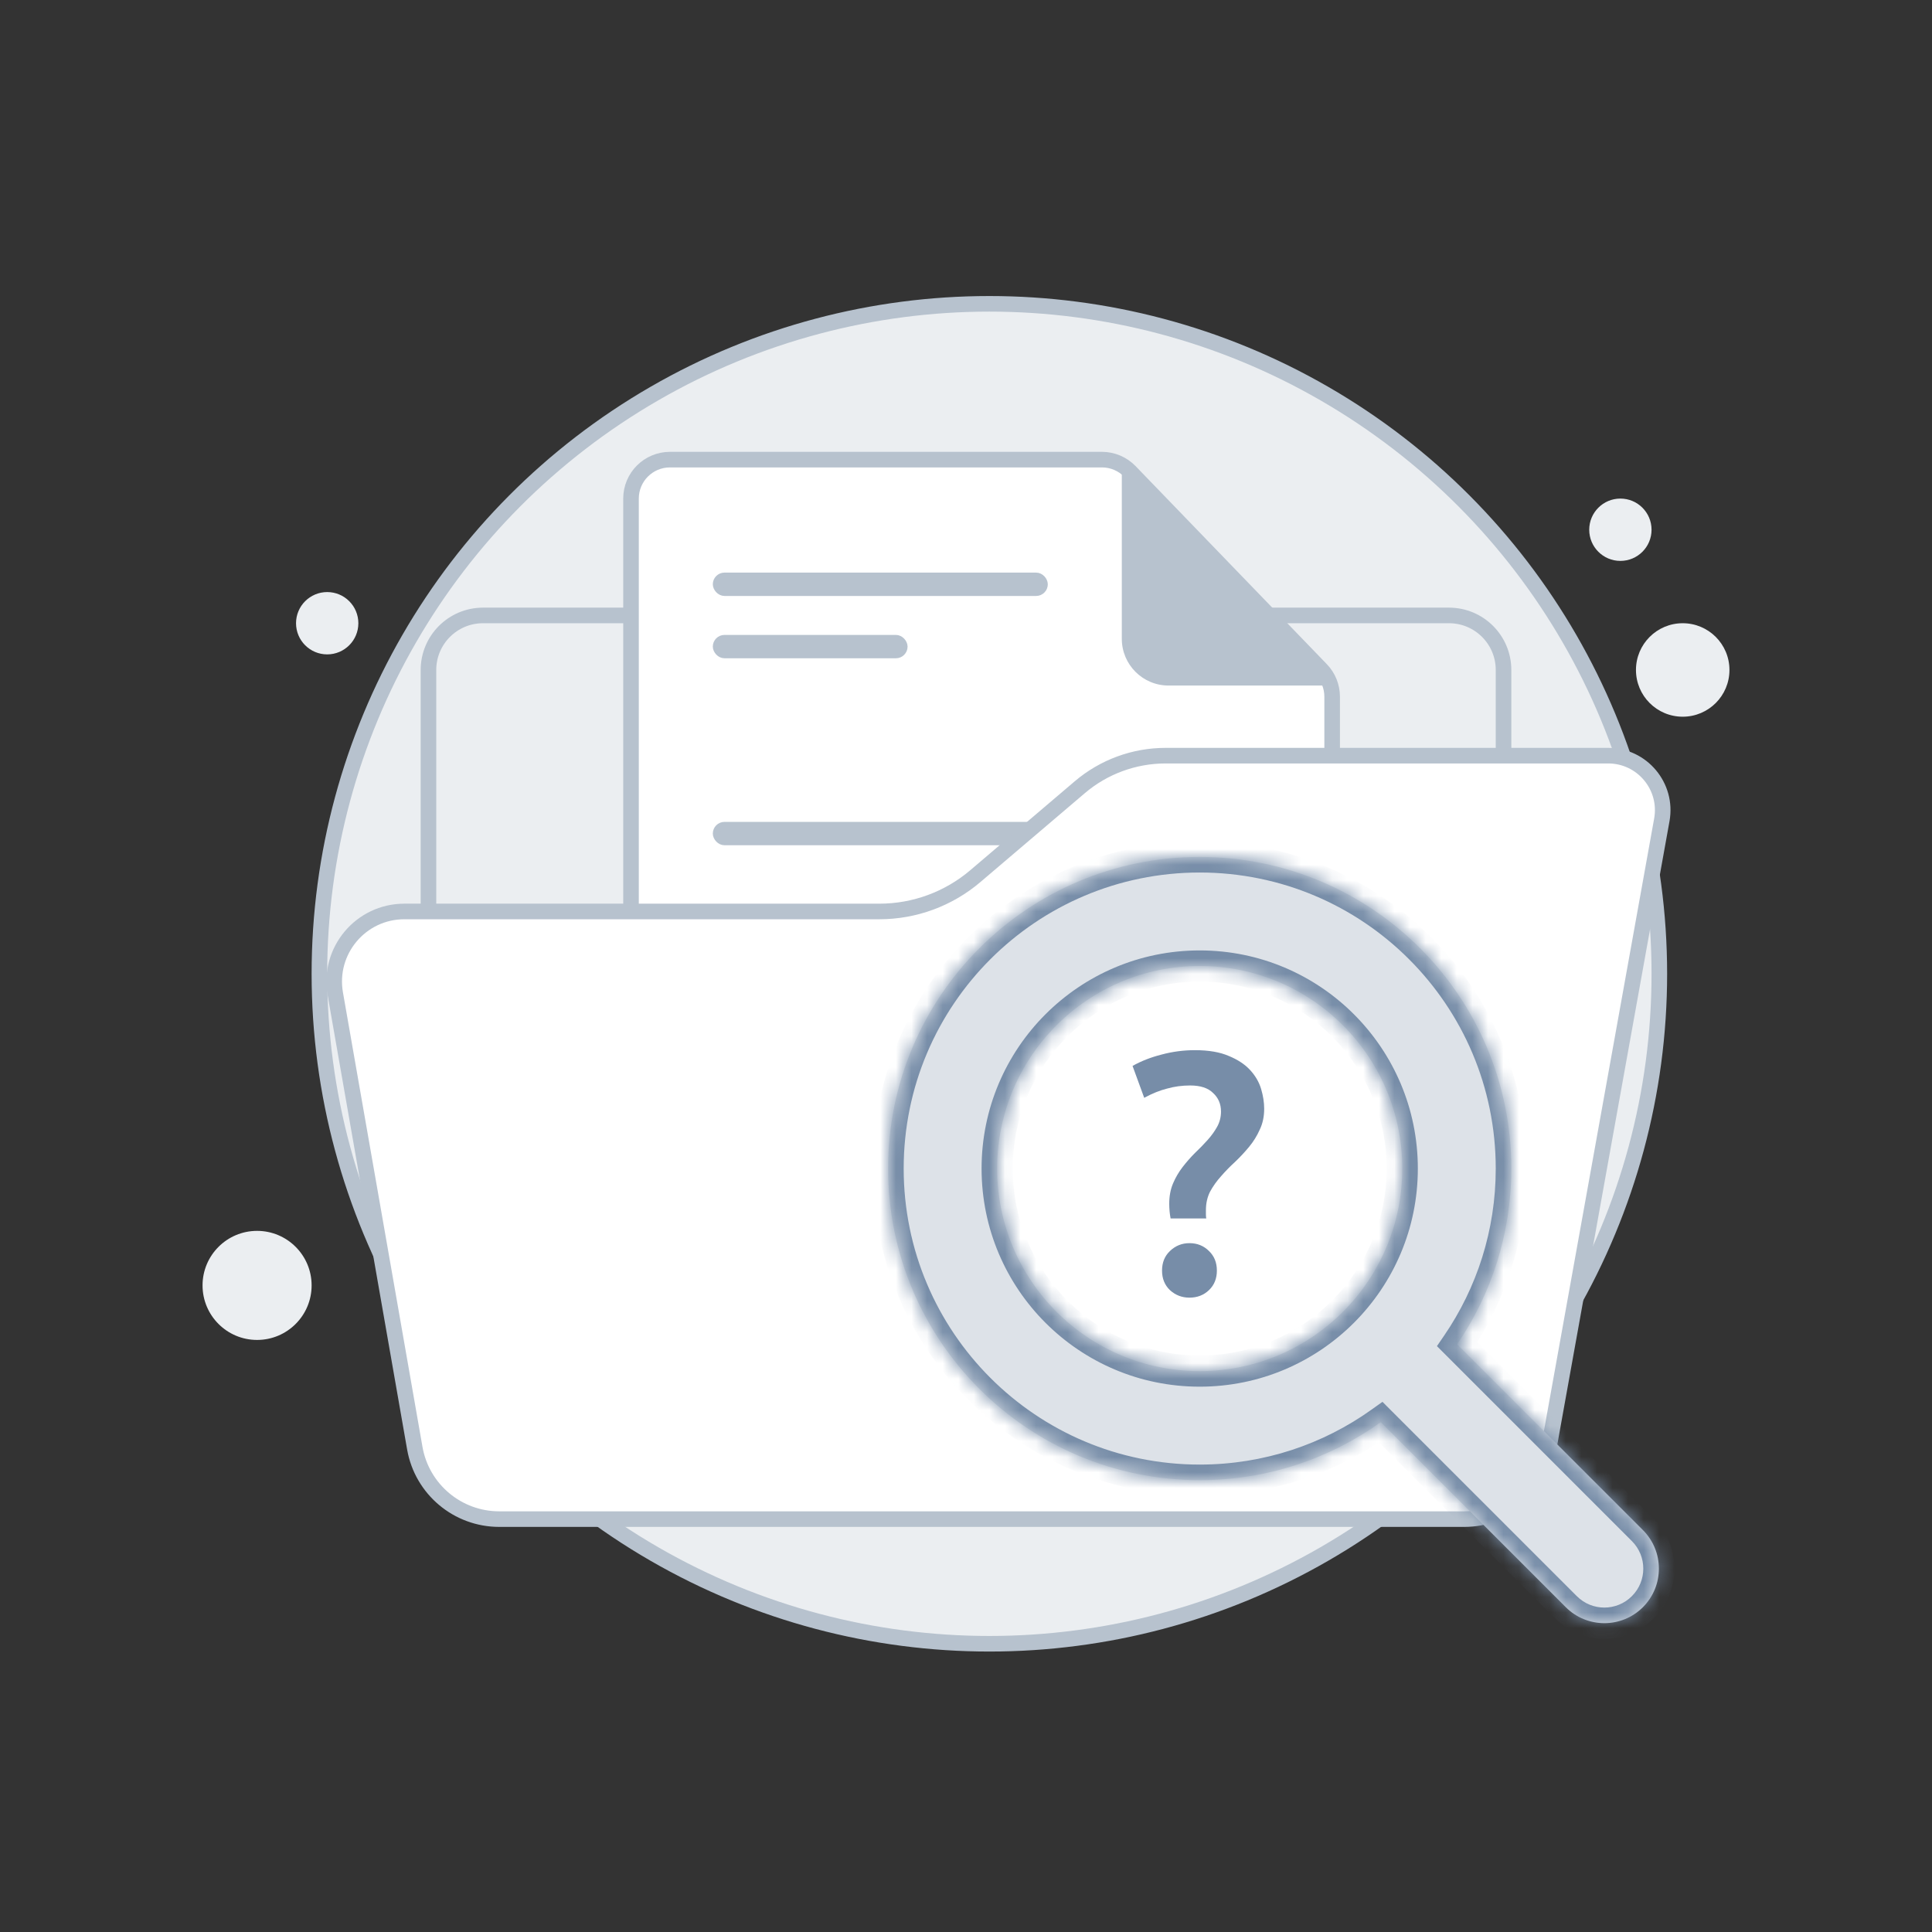 <svg width="124" height="124" viewBox="0 0 124 124" fill="none" xmlns="http://www.w3.org/2000/svg">
    <rect x="0" y="0" width="124" height="124" fill="#333333" stroke="none"/>
    <circle cx="63.5" cy="62.5" r="43" fill="#EBEEF1" stroke="#B7C2CE"/>
    <path d="M27.5 43C27.5 41.067 29.067 39.5 31 39.5H93C94.933 39.5 96.5 41.067 96.5 43V67.5H27.5V43Z" fill="#EBEEF1" stroke="#B7C2CE"/>
    <circle r="3.5" transform="matrix(1 0 0 -1 16.5 82.5)" fill="#EBEEF1"/>
    <circle r="2" transform="matrix(1 0 0 -1 21 40)" fill="#EBEEF1"/>
    <circle r="2" transform="matrix(1 0 0 -1 104 34)" fill="#EBEEF1"/>
    <circle r="3" transform="matrix(1 0 0 -1 108 43)" fill="#EBEEF1"/>
    <path d="M40.5 32C40.5 30.619 41.619 29.5 43 29.5H70.726C71.405 29.5 72.054 29.776 72.525 30.264L84.799 42.975C85.249 43.441 85.5 44.064 85.5 44.712V59.5H40.5V32Z" fill="white" stroke="#B7C2CE"/>
    <rect x="46" y="53" width="21" height="1" rx="0.5" fill="#B7C2CE" stroke="#B7C2CE" stroke-width="0.5"/>
    <path d="M21.518 63.776C21.037 61.022 23.155 58.5 25.951 58.5H56.439C58.695 58.5 60.877 57.697 62.596 56.235L69.302 50.527C70.84 49.218 72.793 48.5 74.811 48.5H103.216C105.397 48.5 107.047 50.473 106.66 52.62L99.397 92.974C98.925 95.594 96.645 97.5 93.984 97.5H32.041C29.369 97.5 27.084 95.58 26.623 92.948L21.518 63.776Z" fill="white" stroke="#B7C2CE"/>
    <mask id="path-10-inside-1_1193_34612" fill="white">
        <path fill-rule="evenodd" clip-rule="evenodd" d="M88.622 91.279C85.346 93.621 81.334 95 77 95C65.954 95 57 86.046 57 75C57 63.954 65.954 55 77 55C88.046 55 97 63.954 97 75C97 79.183 95.716 83.067 93.52 86.277L105.445 98.203C106.812 99.57 106.812 101.786 105.445 103.153C104.079 104.519 101.863 104.519 100.496 103.153L88.622 91.279ZM90 75C90 82.18 84.18 88 77 88C69.82 88 64 82.18 64 75C64 67.82 69.82 62 77 62C84.18 62 90 67.82 90 75Z"/>
    </mask>
    <path fill-rule="evenodd" clip-rule="evenodd" d="M88.622 91.279C85.346 93.621 81.334 95 77 95C65.954 95 57 86.046 57 75C57 63.954 65.954 55 77 55C88.046 55 97 63.954 97 75C97 79.183 95.716 83.067 93.52 86.277L105.445 98.203C106.812 99.57 106.812 101.786 105.445 103.153C104.079 104.519 101.863 104.519 100.496 103.153L88.622 91.279ZM90 75C90 82.18 84.18 88 77 88C69.82 88 64 82.18 64 75C64 67.82 69.82 62 77 62C84.18 62 90 67.82 90 75Z" fill="#DDE2E8"/>
    <path d="M88.622 91.279L89.329 90.572L88.73 89.972L88.04 90.465L88.622 91.279ZM93.52 86.277L92.694 85.713L92.226 86.397L92.813 86.984L93.52 86.277ZM105.445 98.203L104.738 98.91L105.445 98.203ZM77 96C81.55 96 85.764 94.552 89.204 92.092L88.04 90.465C84.929 92.691 81.119 94 77 94V96ZM56 75C56 86.598 65.402 96 77 96V94C66.507 94 58 85.493 58 75H56ZM77 54C65.402 54 56 63.402 56 75H58C58 64.507 66.507 56 77 56V54ZM98 75C98 63.402 88.598 54 77 54V56C87.493 56 96 64.507 96 75H98ZM94.345 86.842C96.651 83.47 98 79.391 98 75H96C96 78.975 94.78 82.663 92.694 85.713L94.345 86.842ZM92.813 86.984L104.738 98.91L106.153 97.496L94.227 85.57L92.813 86.984ZM104.738 98.91C105.715 99.886 105.715 101.469 104.738 102.445L106.153 103.86C107.91 102.102 107.91 99.253 106.153 97.496L104.738 98.91ZM104.738 102.445C103.762 103.422 102.179 103.422 101.203 102.445L99.789 103.86C101.546 105.617 104.395 105.617 106.153 103.86L104.738 102.445ZM101.203 102.445L89.329 90.572L87.915 91.986L99.789 103.86L101.203 102.445ZM77 89C84.732 89 91 82.732 91 75H89C89 81.627 83.627 87 77 87V89ZM63 75C63 82.732 69.268 89 77 89V87C70.373 87 65 81.627 65 75H63ZM77 61C69.268 61 63 67.268 63 75H65C65 68.373 70.373 63 77 63V61ZM91 75C91 67.268 84.732 61 77 61V63C83.627 63 89 68.373 89 75H91Z" fill="#778DA8" mask="url(#path-10-inside-1_1193_34612)"/>
    <path d="M76.386 69.668C75.873 69.668 75.381 69.734 74.912 69.866C74.443 69.983 73.951 70.181 73.438 70.46L72.69 68.414C73.233 68.106 73.849 67.864 74.538 67.688C75.242 67.497 75.961 67.402 76.694 67.402C77.574 67.402 78.3 67.527 78.872 67.776C79.444 68.011 79.899 68.311 80.236 68.678C80.573 69.045 80.808 69.448 80.94 69.888C81.072 70.328 81.138 70.753 81.138 71.164C81.138 71.663 81.043 72.11 80.852 72.506C80.676 72.902 80.449 73.269 80.17 73.606C79.891 73.943 79.591 74.266 79.268 74.574C78.945 74.867 78.645 75.175 78.366 75.498C78.087 75.806 77.853 76.136 77.662 76.488C77.486 76.84 77.398 77.236 77.398 77.676C77.398 77.749 77.398 77.837 77.398 77.94C77.398 78.028 77.405 78.116 77.42 78.204H75.132C75.103 78.057 75.081 77.903 75.066 77.742C75.051 77.566 75.044 77.405 75.044 77.258C75.044 76.774 75.125 76.341 75.286 75.96C75.447 75.579 75.653 75.227 75.902 74.904C76.151 74.581 76.415 74.281 76.694 74.002C76.987 73.723 77.259 73.445 77.508 73.166C77.757 72.887 77.963 72.601 78.124 72.308C78.285 72.015 78.366 71.692 78.366 71.34C78.366 70.856 78.197 70.46 77.86 70.152C77.537 69.829 77.046 69.668 76.386 69.668ZM78.102 81.548C78.102 82.061 77.933 82.479 77.596 82.802C77.259 83.125 76.841 83.286 76.342 83.286C75.858 83.286 75.44 83.125 75.088 82.802C74.751 82.479 74.582 82.061 74.582 81.548C74.582 81.035 74.751 80.617 75.088 80.294C75.44 79.957 75.858 79.788 76.342 79.788C76.841 79.788 77.259 79.957 77.596 80.294C77.933 80.617 78.102 81.035 78.102 81.548Z" fill="#778DA8"/>
    <rect x="46" y="37" width="21" height="1" rx="0.5" fill="#B7C2CE" stroke="#B7C2CE" stroke-width="0.5"/>
    <rect x="46" y="41" width="12" height="1" rx="0.5" fill="#B7C2CE" stroke="#B7C2CE" stroke-width="0.5"/>
    <path d="M72 30.273C72 29.819 72.557 29.6 72.866 29.933L78.5 36L85.765 44H75C73.343 44 72 42.657 72 41V30.273Z" fill="#B7C2CE"/>
</svg>

